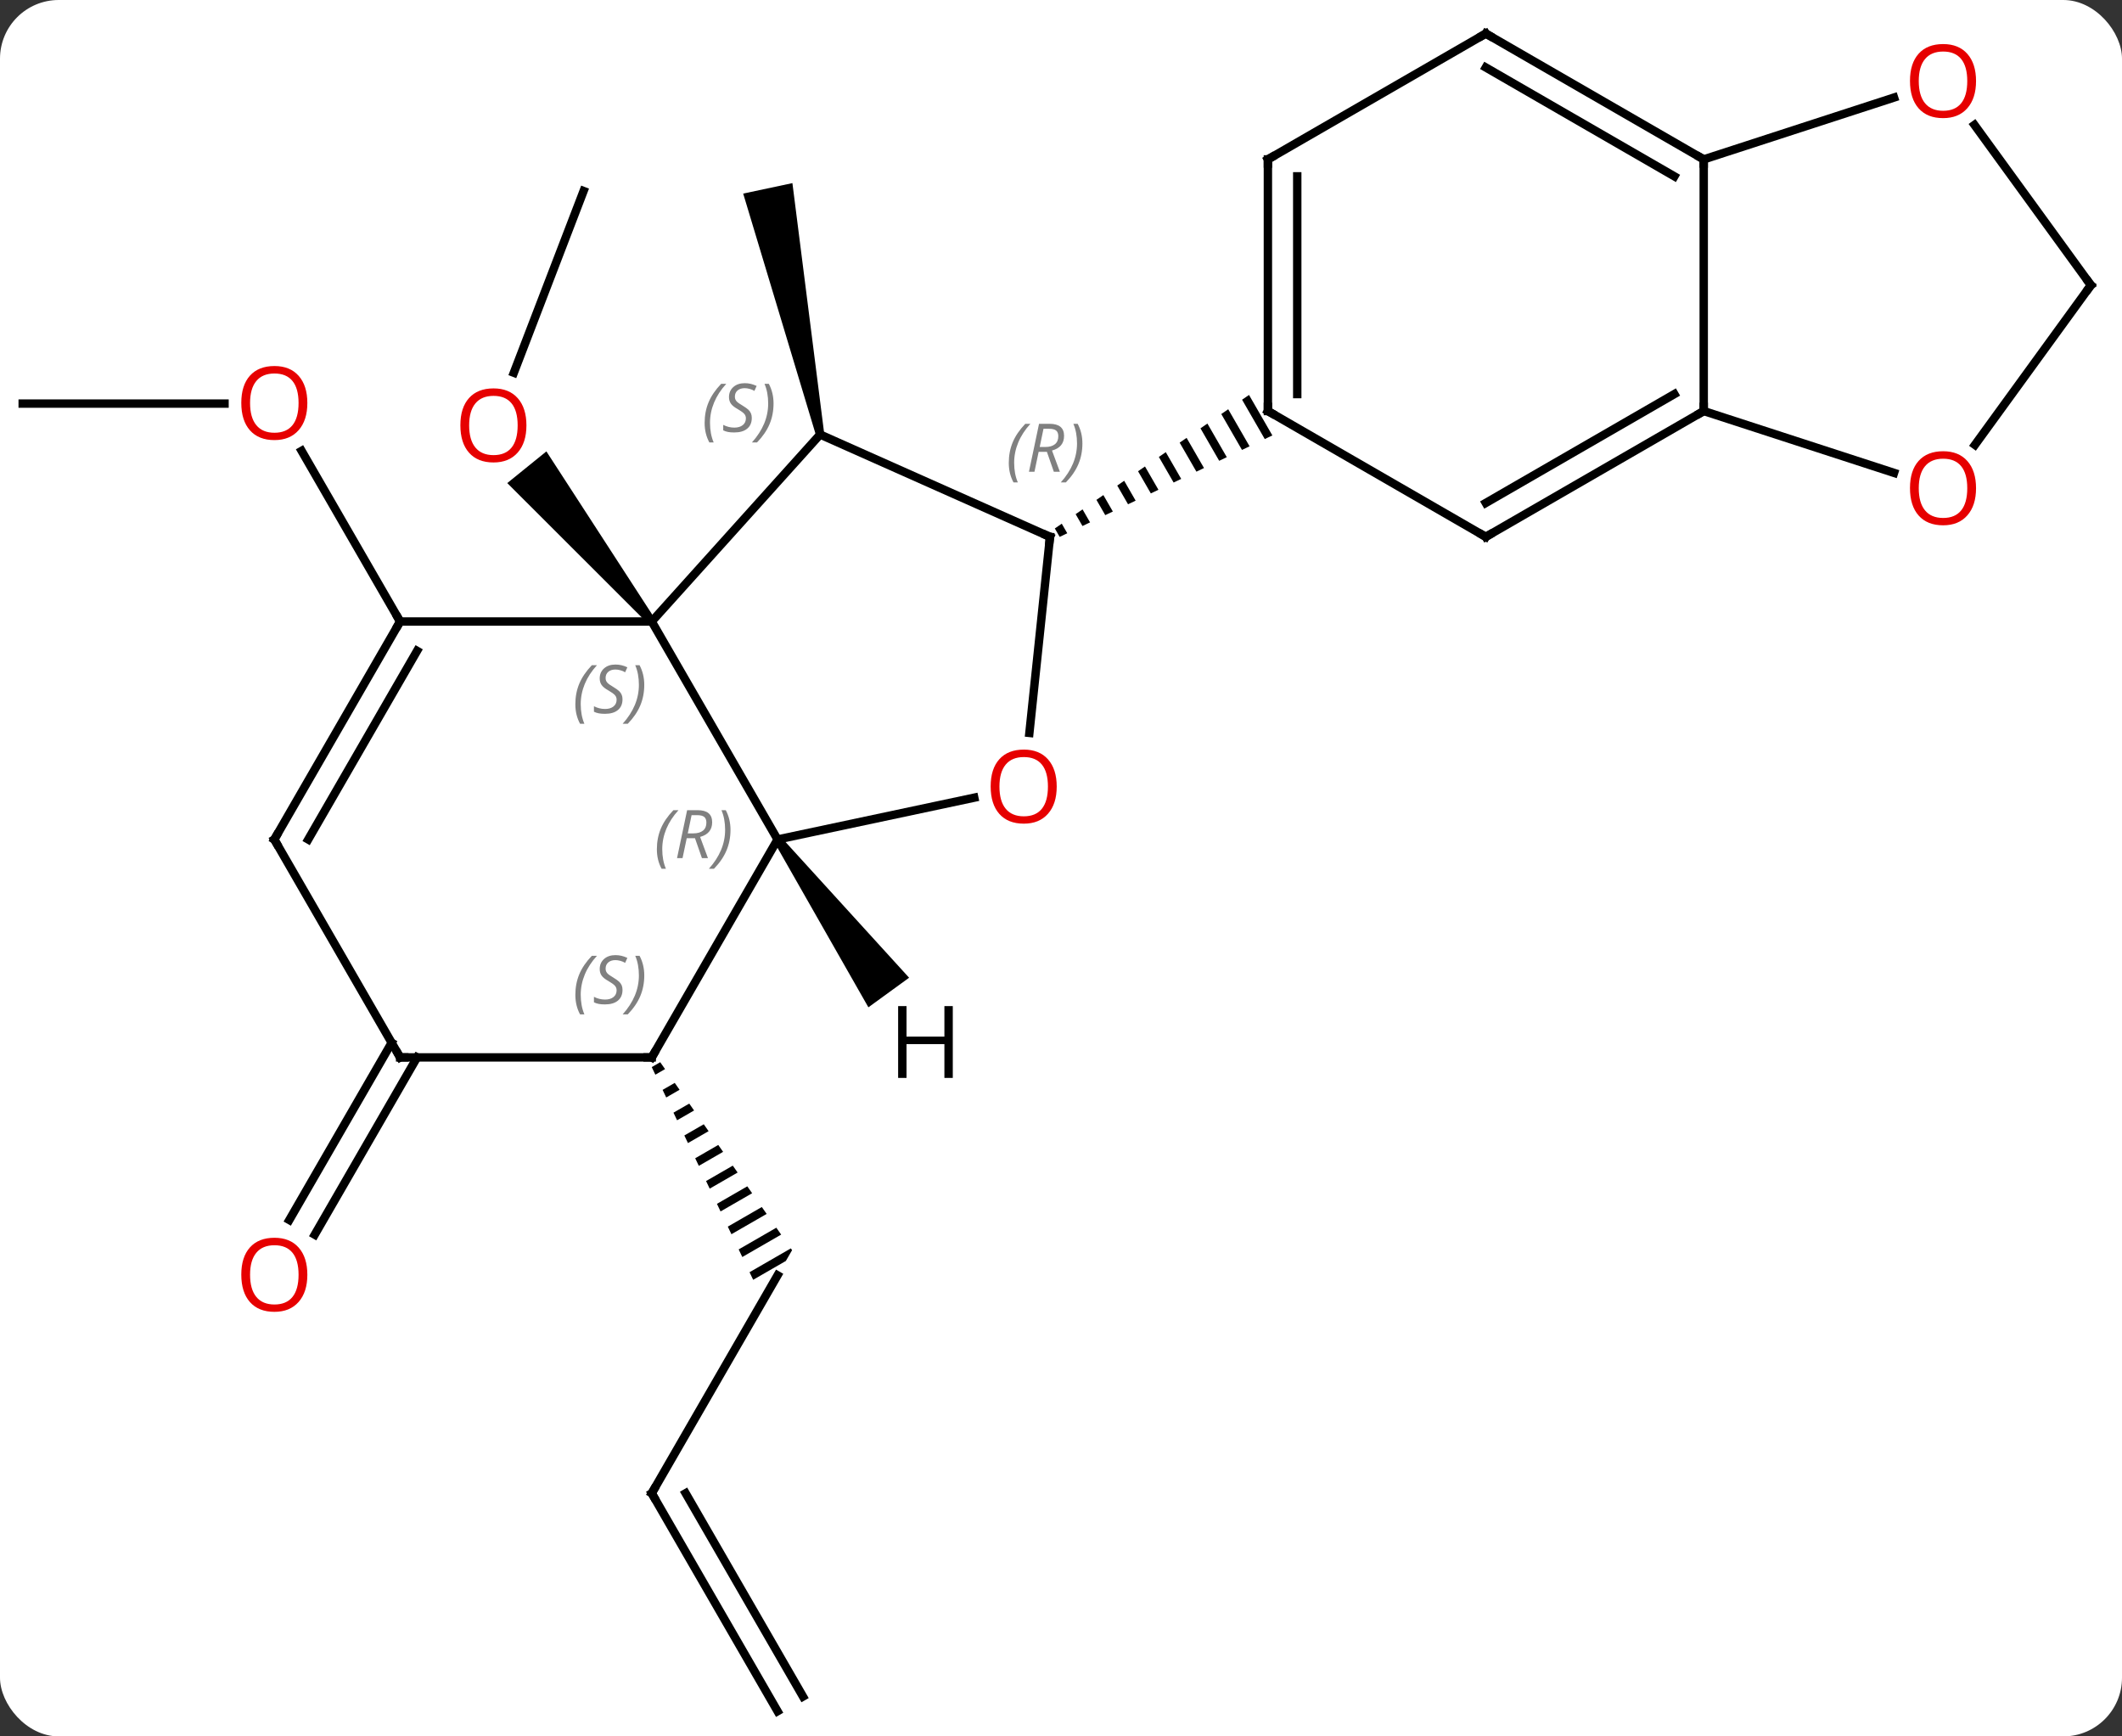 <svg width="253" viewBox="0 0 253 207" style="fill-opacity:1; color-rendering:auto; color-interpolation:auto; text-rendering:auto; stroke:black; stroke-linecap:square; stroke-miterlimit:10; shape-rendering:auto; stroke-opacity:1; fill:black; stroke-dasharray:none; font-weight:normal; stroke-width:1; font-family:'Open Sans'; font-style:normal; stroke-linejoin:miter; font-size:12; stroke-dashoffset:0; image-rendering:auto;" height="207" class="cas-substance-image" xmlns:xlink="http://www.w3.org/1999/xlink" xmlns="http://www.w3.org/2000/svg"><rect x="0" y="0" width="253" height="207" fill="#333333" stroke="none"/><svg class="cas-substance-single-component"><rect y="0" x="0" width="253" stroke="none" ry="7" rx="7" height="207" fill="white" class="cas-substance-group"/><svg y="0" x="0" width="253" viewBox="0 0 253 207" style="fill:black;" height="207" class="cas-substance-single-component-image"><svg><g><g transform="translate(126,104)" style="text-rendering:geometricPrecision; color-rendering:optimizeQuality; color-interpolation:linearRGB; stroke-linecap:butt; image-rendering:optimizeQuality;"><line y2="-81.228" y1="-59.564" x2="-56.421" x1="-64.738" style="fill:none;"/><path style="stroke:none;" d="M-47.905 -30.222 L-48.683 -29.592 L-65.519 -46.411 L-60.856 -50.187 Z"/><line y2="-55.887" y1="-55.887" x2="-123.294" x1="-99.231" style="fill:none;"/><line y2="-29.907" y1="-50.251" x2="-78.294" x1="-90.04" style="fill:none;"/><path style="stroke:none;" d="M-27.732 -52.304 L-28.71 -52.096 L-37.392 -80.922 L-31.523 -82.17 Z"/><line y2="74.016" y1="48.036" x2="-48.294" x1="-33.294" style="fill:none;"/><path style="stroke:none;" d="M-47.284 22.628 L-48.295 23.211 L-47.864 24.117 L-47.864 24.117 L-46.707 23.45 L-47.284 22.628 ZM-45.554 25.094 L-47 25.928 L-47 25.928 L-46.568 26.834 L-46.568 26.834 L-44.977 25.916 L-44.977 25.916 L-45.554 25.094 ZM-43.823 27.561 L-45.704 28.645 L-45.704 28.645 L-45.272 29.551 L-45.272 29.551 L-43.247 28.383 L-43.823 27.561 ZM-42.093 30.027 L-44.408 31.362 L-43.976 32.268 L-43.976 32.268 L-41.516 30.849 L-41.516 30.849 L-42.093 30.027 ZM-40.363 32.493 L-43.113 34.079 L-43.113 34.079 L-42.681 34.985 L-42.681 34.985 L-39.786 33.315 L-40.363 32.493 ZM-38.632 34.959 L-41.817 36.796 L-41.817 36.796 L-41.385 37.702 L-41.385 37.702 L-38.055 35.781 L-38.632 34.959 ZM-36.902 37.425 L-40.521 39.513 L-40.089 40.419 L-40.089 40.419 L-36.325 38.248 L-36.325 38.248 L-36.902 37.425 ZM-35.171 39.892 L-39.226 42.23 L-39.226 42.23 L-38.794 43.135 L-34.594 40.714 L-34.594 40.714 L-35.171 39.892 ZM-33.441 42.358 L-37.93 44.947 L-37.498 45.852 L-37.498 45.852 L-32.864 43.18 L-32.864 43.18 L-33.441 42.358 ZM-31.71 44.824 L-36.634 47.664 L-36.202 48.569 L-36.202 48.569 L-32.304 46.321 L-32.304 46.321 L-31.562 45.036 L-31.562 45.036 L-31.562 45.036 L-31.562 45.036 L-31.71 44.824 Z"/><line y2="99.999" y1="74.016" x2="-33.294" x1="-48.294" style="fill:none;"/><line y2="98.249" y1="74.016" x2="-30.263" x1="-44.252" style="fill:none;"/><line y2="22.056" y1="43.189" x2="-76.273" x1="-88.475" style="fill:none;"/><line y2="20.306" y1="41.439" x2="-79.304" x1="-91.506" style="fill:none;"/><line y2="-3.924" y1="-29.907" x2="-33.294" x1="-48.294" style="fill:none;"/><line y2="-29.907" y1="-29.907" x2="-78.294" x1="-48.294" style="fill:none;"/><line y2="-52.2" y1="-29.907" x2="-28.221" x1="-48.294" style="fill:none;"/><line y2="22.056" y1="-3.924" x2="-48.294" x1="-33.294" style="fill:none;"/><line y2="-8.908" y1="-3.924" x2="-9.842" x1="-33.294" style="fill:none;"/><line y2="-3.924" y1="-29.907" x2="-93.294" x1="-78.294" style="fill:none;"/><line y2="-3.924" y1="-26.407" x2="-89.253" x1="-76.273" style="fill:none;"/><line y2="-39.999" y1="-52.2" x2="-0.813" x1="-28.221" style="fill:none;"/><line y2="22.056" y1="22.056" x2="-78.294" x1="-48.294" style="fill:none;"/><line y2="-39.999" y1="-16.627" x2="-0.813" x1="-3.269" style="fill:none;"/><line y2="22.056" y1="-3.924" x2="-78.294" x1="-93.294" style="fill:none;"/><path style="stroke:none;" d="M22.917 -56.917 L22.09 -56.348 L24.795 -51.659 L24.795 -51.659 L25.7 -52.091 L25.7 -52.091 L22.917 -56.917 ZM20.437 -55.211 L19.61 -54.643 L19.61 -54.643 L22.078 -50.363 L22.078 -50.363 L22.983 -50.795 L22.983 -50.795 L20.437 -55.211 ZM17.956 -53.506 L17.129 -52.938 L17.129 -52.938 L19.361 -49.067 L19.361 -49.067 L20.266 -49.499 L20.266 -49.499 L17.956 -53.506 ZM15.475 -51.801 L14.648 -51.232 L14.648 -51.232 L16.644 -47.772 L17.549 -48.204 L15.475 -51.801 ZM12.994 -50.095 L12.168 -49.527 L12.168 -49.527 L13.927 -46.476 L13.927 -46.476 L14.832 -46.908 L14.832 -46.908 L12.994 -50.095 ZM10.514 -48.39 L9.687 -47.822 L9.687 -47.822 L11.21 -45.18 L11.21 -45.18 L12.116 -45.612 L12.116 -45.612 L10.514 -48.39 ZM8.033 -46.685 L7.206 -46.116 L7.206 -46.116 L8.493 -43.885 L8.493 -43.885 L9.399 -44.317 L9.399 -44.317 L8.033 -46.685 ZM5.552 -44.98 L4.725 -44.411 L4.725 -44.411 L5.776 -42.589 L5.776 -42.589 L6.682 -43.021 L6.682 -43.021 L5.552 -44.98 ZM3.071 -43.274 L2.245 -42.706 L2.245 -42.706 L3.059 -41.293 L3.059 -41.293 L3.965 -41.725 L3.965 -41.725 L3.071 -43.274 ZM0.591 -41.569 L-0.236 -41 L-0.236 -41 L0.342 -39.998 L0.342 -39.998 L1.248 -40.429 L1.248 -40.429 L0.591 -41.569 Z"/><line y2="-39.999" y1="-54.999" x2="51.147" x1="25.167" style="fill:none;"/><line y2="-84.999" y1="-54.999" x2="25.167" x1="25.167" style="fill:none;"/><line y2="-82.978" y1="-57.02" x2="28.667" x1="28.667" style="fill:none;"/><line y2="-54.999" y1="-39.999" x2="77.13" x1="51.147" style="fill:none;"/><line y2="-57.02" y1="-44.041" x2="73.63" x1="51.147" style="fill:none;"/><line y2="-99.999" y1="-84.999" x2="51.147" x1="25.167" style="fill:none;"/><line y2="-84.999" y1="-54.999" x2="77.13" x1="77.13" style="fill:none;"/><line y2="-47.626" y1="-54.999" x2="99.82" x1="77.13" style="fill:none;"/><line y2="-84.999" y1="-99.999" x2="77.13" x1="51.147" style="fill:none;"/><line y2="-82.978" y1="-95.958" x2="73.63" x1="51.147" style="fill:none;"/><line y2="-92.372" y1="-84.999" x2="99.82" x1="77.13" style="fill:none;"/><line y2="-69.999" y1="-50.966" x2="123.294" x1="109.465" style="fill:none;"/><line y2="-69.999" y1="-89.11" x2="123.294" x1="109.409" style="fill:none;"/><path style="stroke:none;" d="M-33.699 -3.63 L-32.889 -4.218 L-17.61 12.558 L-22.464 16.085 Z"/></g><g transform="translate(126,104)" style="fill:rgb(230,0,0); text-rendering:geometricPrecision; color-rendering:optimizeQuality; image-rendering:optimizeQuality; font-family:'Open Sans'; stroke:rgb(230,0,0); color-interpolation:linearRGB;"><path style="stroke:none;" d="M-63.236 -53.29 Q-63.236 -51.228 -64.275 -50.048 Q-65.314 -48.868 -67.157 -48.868 Q-69.048 -48.868 -70.079 -50.032 Q-71.111 -51.197 -71.111 -53.306 Q-71.111 -55.4 -70.079 -56.548 Q-69.048 -57.697 -67.157 -57.697 Q-65.298 -57.697 -64.267 -56.525 Q-63.236 -55.353 -63.236 -53.29 ZM-70.064 -53.29 Q-70.064 -51.556 -69.321 -50.65 Q-68.579 -49.743 -67.157 -49.743 Q-65.736 -49.743 -65.009 -50.642 Q-64.282 -51.54 -64.282 -53.29 Q-64.282 -55.025 -65.009 -55.915 Q-65.736 -56.806 -67.157 -56.806 Q-68.579 -56.806 -69.321 -55.907 Q-70.064 -55.009 -70.064 -53.29 Z"/><path style="stroke:none;" d="M-89.356 -55.957 Q-89.356 -53.895 -90.396 -52.715 Q-91.435 -51.535 -93.278 -51.535 Q-95.169 -51.535 -96.2 -52.7 Q-97.231 -53.864 -97.231 -55.973 Q-97.231 -58.067 -96.2 -59.215 Q-95.169 -60.364 -93.278 -60.364 Q-91.419 -60.364 -90.388 -59.192 Q-89.356 -58.02 -89.356 -55.957 ZM-96.185 -55.957 Q-96.185 -54.223 -95.442 -53.317 Q-94.7 -52.41 -93.278 -52.41 Q-91.856 -52.41 -91.13 -53.309 Q-90.403 -54.207 -90.403 -55.957 Q-90.403 -57.692 -91.13 -58.582 Q-91.856 -59.473 -93.278 -59.473 Q-94.7 -59.473 -95.442 -58.575 Q-96.185 -57.676 -96.185 -55.957 Z"/></g><g transform="translate(126,104)" style="stroke-linecap:butt; text-rendering:geometricPrecision; color-rendering:optimizeQuality; image-rendering:optimizeQuality; font-family:'Open Sans'; color-interpolation:linearRGB; stroke-miterlimit:5;"><path style="fill:none;" d="M-48.044 73.583 L-48.294 74.016 L-48.044 74.449"/><path style="fill:rgb(230,0,0); stroke:none;" d="M-89.356 47.966 Q-89.356 50.028 -90.396 51.208 Q-91.435 52.388 -93.278 52.388 Q-95.169 52.388 -96.2 51.224 Q-97.231 50.059 -97.231 47.95 Q-97.231 45.856 -96.2 44.708 Q-95.169 43.559 -93.278 43.559 Q-91.419 43.559 -90.388 44.731 Q-89.356 45.903 -89.356 47.966 ZM-96.185 47.966 Q-96.185 49.7 -95.442 50.606 Q-94.7 51.513 -93.278 51.513 Q-91.856 51.513 -91.13 50.614 Q-90.403 49.716 -90.403 47.966 Q-90.403 46.231 -91.13 45.341 Q-91.856 44.45 -93.278 44.45 Q-94.7 44.45 -95.442 45.349 Q-96.185 46.247 -96.185 47.966 Z"/></g><g transform="translate(126,104)" style="stroke-linecap:butt; font-size:8.4px; fill:gray; text-rendering:geometricPrecision; image-rendering:optimizeQuality; color-rendering:optimizeQuality; font-family:'Open Sans'; font-style:italic; stroke:gray; color-interpolation:linearRGB; stroke-miterlimit:5;"><path style="stroke:none;" d="M-57.403 -20.044 Q-57.403 -21.372 -56.934 -22.497 Q-56.465 -23.622 -55.434 -24.7 L-54.825 -24.7 Q-55.793 -23.637 -56.278 -22.466 Q-56.762 -21.294 -56.762 -20.059 Q-56.762 -18.731 -56.325 -17.716 L-56.84 -17.716 Q-57.403 -18.747 -57.403 -20.044 ZM-51.78 -20.637 Q-51.78 -19.809 -52.327 -19.356 Q-52.874 -18.903 -53.874 -18.903 Q-54.28 -18.903 -54.593 -18.958 Q-54.905 -19.012 -55.186 -19.153 L-55.186 -19.809 Q-54.561 -19.481 -53.858 -19.481 Q-53.233 -19.481 -52.858 -19.778 Q-52.483 -20.075 -52.483 -20.591 Q-52.483 -20.903 -52.686 -21.13 Q-52.889 -21.356 -53.452 -21.684 Q-54.046 -22.012 -54.272 -22.341 Q-54.499 -22.669 -54.499 -23.122 Q-54.499 -23.856 -53.983 -24.317 Q-53.468 -24.778 -52.624 -24.778 Q-52.249 -24.778 -51.913 -24.7 Q-51.577 -24.622 -51.202 -24.45 L-51.468 -23.856 Q-51.718 -24.012 -52.038 -24.098 Q-52.358 -24.184 -52.624 -24.184 Q-53.155 -24.184 -53.475 -23.911 Q-53.796 -23.637 -53.796 -23.169 Q-53.796 -22.966 -53.725 -22.817 Q-53.655 -22.669 -53.514 -22.536 Q-53.374 -22.403 -52.952 -22.153 Q-52.389 -21.809 -52.186 -21.614 Q-51.983 -21.419 -51.882 -21.184 Q-51.78 -20.95 -51.78 -20.637 ZM-49.186 -22.356 Q-49.186 -21.028 -49.662 -19.895 Q-50.139 -18.762 -51.154 -17.716 L-51.764 -17.716 Q-49.826 -19.872 -49.826 -22.356 Q-49.826 -23.684 -50.264 -24.7 L-49.748 -24.7 Q-49.186 -23.637 -49.186 -22.356 Z"/><path style="stroke:none;" d="M-47.683 -2.76 Q-47.683 -4.088 -47.214 -5.213 Q-46.745 -6.338 -45.714 -7.416 L-45.105 -7.416 Q-46.073 -6.354 -46.558 -5.182 Q-47.042 -4.01 -47.042 -2.776 Q-47.042 -1.448 -46.605 -0.432 L-47.12 -0.432 Q-47.683 -1.463 -47.683 -2.76 ZM-44.123 -4.073 L-44.623 -1.698 L-45.279 -1.698 L-44.076 -7.416 L-42.826 -7.416 Q-41.091 -7.416 -41.091 -5.979 Q-41.091 -4.62 -42.529 -4.229 L-41.591 -1.698 L-42.31 -1.698 L-43.138 -4.073 L-44.123 -4.073 ZM-43.544 -6.823 Q-43.935 -4.901 -43.998 -4.651 L-43.341 -4.651 Q-42.591 -4.651 -42.185 -4.979 Q-41.779 -5.307 -41.779 -5.932 Q-41.779 -6.401 -42.037 -6.612 Q-42.294 -6.823 -42.888 -6.823 L-43.544 -6.823 ZM-38.905 -5.073 Q-38.905 -3.745 -39.382 -2.612 Q-39.858 -1.479 -40.874 -0.432 L-41.483 -0.432 Q-39.546 -2.588 -39.546 -5.073 Q-39.546 -6.401 -39.983 -7.416 L-39.468 -7.416 Q-38.905 -6.354 -38.905 -5.073 Z"/><path style="fill:none; stroke:black;" d="M-78.544 -29.474 L-78.294 -29.907 L-78.544 -30.34"/><path style="stroke:none;" d="M-41.989 -53.585 Q-41.989 -54.913 -41.52 -56.038 Q-41.051 -57.163 -40.02 -58.242 L-39.411 -58.242 Q-40.379 -57.179 -40.864 -56.007 Q-41.348 -54.835 -41.348 -53.601 Q-41.348 -52.273 -40.911 -51.257 L-41.426 -51.257 Q-41.989 -52.288 -41.989 -53.585 ZM-36.366 -54.179 Q-36.366 -53.351 -36.913 -52.898 Q-37.46 -52.445 -38.46 -52.445 Q-38.866 -52.445 -39.179 -52.499 Q-39.491 -52.554 -39.772 -52.695 L-39.772 -53.351 Q-39.147 -53.023 -38.444 -53.023 Q-37.819 -53.023 -37.444 -53.32 Q-37.069 -53.617 -37.069 -54.132 Q-37.069 -54.445 -37.272 -54.671 Q-37.476 -54.898 -38.038 -55.226 Q-38.632 -55.554 -38.858 -55.882 Q-39.085 -56.21 -39.085 -56.663 Q-39.085 -57.398 -38.569 -57.859 Q-38.054 -58.32 -37.21 -58.32 Q-36.835 -58.32 -36.499 -58.242 Q-36.163 -58.163 -35.788 -57.992 L-36.054 -57.398 Q-36.304 -57.554 -36.624 -57.64 Q-36.944 -57.726 -37.21 -57.726 Q-37.741 -57.726 -38.062 -57.452 Q-38.382 -57.179 -38.382 -56.71 Q-38.382 -56.507 -38.312 -56.359 Q-38.241 -56.21 -38.101 -56.077 Q-37.96 -55.945 -37.538 -55.695 Q-36.976 -55.351 -36.772 -55.156 Q-36.569 -54.96 -36.468 -54.726 Q-36.366 -54.492 -36.366 -54.179 ZM-33.772 -55.898 Q-33.772 -54.57 -34.248 -53.437 Q-34.725 -52.304 -35.74 -51.257 L-36.35 -51.257 Q-34.412 -53.413 -34.412 -55.898 Q-34.412 -57.226 -34.85 -58.242 L-34.334 -58.242 Q-33.772 -57.179 -33.772 -55.898 Z"/><path style="fill:none; stroke:black;" d="M-48.044 21.623 L-48.294 22.056 L-48.794 22.056"/><path style="stroke:none;" d="M-57.402 14.599 Q-57.402 13.271 -56.934 12.146 Q-56.465 11.021 -55.434 9.943 L-54.824 9.943 Q-55.793 11.005 -56.277 12.177 Q-56.762 13.349 -56.762 14.583 Q-56.762 15.911 -56.324 16.927 L-56.84 16.927 Q-57.402 15.896 -57.402 14.599 ZM-51.78 14.005 Q-51.78 14.833 -52.327 15.286 Q-52.873 15.739 -53.873 15.739 Q-54.28 15.739 -54.592 15.685 Q-54.905 15.63 -55.186 15.489 L-55.186 14.833 Q-54.561 15.161 -53.858 15.161 Q-53.233 15.161 -52.858 14.864 Q-52.483 14.568 -52.483 14.052 Q-52.483 13.739 -52.686 13.513 Q-52.889 13.286 -53.452 12.958 Q-54.045 12.63 -54.272 12.302 Q-54.498 11.974 -54.498 11.521 Q-54.498 10.786 -53.983 10.325 Q-53.467 9.864 -52.623 9.864 Q-52.248 9.864 -51.913 9.943 Q-51.577 10.021 -51.202 10.193 L-51.467 10.786 Q-51.717 10.63 -52.038 10.544 Q-52.358 10.458 -52.623 10.458 Q-53.155 10.458 -53.475 10.732 Q-53.795 11.005 -53.795 11.474 Q-53.795 11.677 -53.725 11.825 Q-53.655 11.974 -53.514 12.107 Q-53.373 12.239 -52.952 12.489 Q-52.389 12.833 -52.186 13.028 Q-51.983 13.224 -51.881 13.458 Q-51.78 13.693 -51.78 14.005 ZM-49.185 12.286 Q-49.185 13.614 -49.662 14.747 Q-50.138 15.88 -51.154 16.927 L-51.763 16.927 Q-49.826 14.771 -49.826 12.286 Q-49.826 10.958 -50.263 9.943 L-49.748 9.943 Q-49.185 11.005 -49.185 12.286 Z"/></g><g transform="translate(126,104)" style="stroke-linecap:butt; fill:rgb(230,0,0); text-rendering:geometricPrecision; color-rendering:optimizeQuality; image-rendering:optimizeQuality; font-family:'Open Sans'; stroke:rgb(230,0,0); color-interpolation:linearRGB; stroke-miterlimit:5;"><path style="stroke:none;" d="M-0.011 -10.231 Q-0.011 -8.169 -1.05 -6.989 Q-2.089 -5.809 -3.932 -5.809 Q-5.823 -5.809 -6.854 -6.973 Q-7.886 -8.138 -7.886 -10.247 Q-7.886 -12.341 -6.854 -13.489 Q-5.823 -14.638 -3.932 -14.638 Q-2.073 -14.638 -1.042 -13.466 Q-0.011 -12.294 -0.011 -10.231 ZM-6.839 -10.231 Q-6.839 -8.497 -6.096 -7.591 Q-5.354 -6.684 -3.932 -6.684 Q-2.51 -6.684 -1.784 -7.583 Q-1.057 -8.481 -1.057 -10.231 Q-1.057 -11.966 -1.784 -12.856 Q-2.51 -13.747 -3.932 -13.747 Q-5.354 -13.747 -6.096 -12.848 Q-6.839 -11.95 -6.839 -10.231 Z"/><path style="fill:none; stroke:black;" d="M-93.044 -4.357 L-93.294 -3.924 L-93.044 -3.491"/><path style="fill:none; stroke:black;" d="M-1.27 -40.202 L-0.813 -39.999 L-0.865 -39.502"/></g><g transform="translate(126,104)" style="stroke-linecap:butt; font-size:8.4px; fill:gray; text-rendering:geometricPrecision; image-rendering:optimizeQuality; color-rendering:optimizeQuality; font-family:'Open Sans'; font-style:italic; stroke:gray; color-interpolation:linearRGB; stroke-miterlimit:5;"><path style="stroke:none;" d="M-5.725 -48.821 Q-5.725 -50.149 -5.257 -51.274 Q-4.788 -52.399 -3.757 -53.477 L-3.147 -53.477 Q-4.116 -52.415 -4.6 -51.243 Q-5.085 -50.071 -5.085 -48.837 Q-5.085 -47.509 -4.647 -46.493 L-5.163 -46.493 Q-5.725 -47.524 -5.725 -48.821 ZM-2.165 -50.134 L-2.665 -47.759 L-3.321 -47.759 L-2.118 -53.477 L-0.868 -53.477 Q0.866 -53.477 0.866 -52.04 Q0.866 -50.681 -0.572 -50.29 L0.366 -47.759 L-0.353 -47.759 L-1.181 -50.134 L-2.165 -50.134 ZM-1.587 -52.884 Q-1.978 -50.962 -2.04 -50.712 L-1.384 -50.712 Q-0.634 -50.712 -0.228 -51.04 Q0.178 -51.368 0.178 -51.993 Q0.178 -52.462 -0.079 -52.673 Q-0.337 -52.884 -0.931 -52.884 L-1.587 -52.884 ZM3.052 -51.134 Q3.052 -49.806 2.575 -48.673 Q2.099 -47.54 1.083 -46.493 L0.474 -46.493 Q2.411 -48.649 2.411 -51.134 Q2.411 -52.462 1.974 -53.477 L2.489 -53.477 Q3.052 -52.415 3.052 -51.134 Z"/><path style="fill:none; stroke:black;" d="M-77.794 22.056 L-78.294 22.056 L-78.544 21.623"/><path style="fill:none; stroke:black;" d="M25.6 -54.749 L25.167 -54.999 L25.167 -55.499"/><path style="fill:none; stroke:black;" d="M50.714 -40.249 L51.147 -39.999 L51.58 -40.249"/><path style="fill:none; stroke:black;" d="M25.167 -84.499 L25.167 -84.999 L25.6 -85.249"/><path style="fill:none; stroke:black;" d="M76.697 -54.749 L77.13 -54.999 L77.13 -55.499"/><path style="fill:none; stroke:black;" d="M50.714 -99.749 L51.147 -99.999 L51.58 -99.749"/><path style="fill:none; stroke:black;" d="M76.697 -85.249 L77.13 -84.999 L77.13 -84.499"/></g><g transform="translate(126,104)" style="stroke-linecap:butt; fill:rgb(230,0,0); text-rendering:geometricPrecision; color-rendering:optimizeQuality; image-rendering:optimizeQuality; font-family:'Open Sans'; stroke:rgb(230,0,0); color-interpolation:linearRGB; stroke-miterlimit:5;"><path style="stroke:none;" d="M109.597 -45.799 Q109.597 -43.737 108.558 -42.557 Q107.519 -41.377 105.676 -41.377 Q103.785 -41.377 102.754 -42.541 Q101.722 -43.706 101.722 -45.815 Q101.722 -47.909 102.754 -49.057 Q103.785 -50.206 105.676 -50.206 Q107.535 -50.206 108.566 -49.034 Q109.597 -47.862 109.597 -45.799 ZM102.769 -45.799 Q102.769 -44.065 103.512 -43.159 Q104.254 -42.252 105.676 -42.252 Q107.097 -42.252 107.824 -43.151 Q108.551 -44.049 108.551 -45.799 Q108.551 -47.534 107.824 -48.424 Q107.097 -49.315 105.676 -49.315 Q104.254 -49.315 103.512 -48.416 Q102.769 -47.518 102.769 -45.799 Z"/><path style="stroke:none;" d="M109.597 -94.339 Q109.597 -92.277 108.558 -91.097 Q107.519 -89.917 105.676 -89.917 Q103.785 -89.917 102.754 -91.082 Q101.722 -92.246 101.722 -94.355 Q101.722 -96.449 102.754 -97.597 Q103.785 -98.746 105.676 -98.746 Q107.535 -98.746 108.566 -97.574 Q109.597 -96.402 109.597 -94.339 ZM102.769 -94.339 Q102.769 -92.605 103.512 -91.699 Q104.254 -90.792 105.676 -90.792 Q107.097 -90.792 107.824 -91.691 Q108.551 -92.589 108.551 -94.339 Q108.551 -96.074 107.824 -96.964 Q107.097 -97.855 105.676 -97.855 Q104.254 -97.855 103.512 -96.957 Q102.769 -96.058 102.769 -94.339 Z"/><path style="fill:none; stroke:black;" d="M123 -69.594 L123.294 -69.999 L123 -70.403"/><path style="fill:black; stroke:none;" d="M-12.402 24.502 L-13.402 24.502 L-13.402 20.471 L-17.918 20.471 L-17.918 24.502 L-18.918 24.502 L-18.918 15.94 L-17.918 15.94 L-17.918 19.58 L-13.402 19.58 L-13.402 15.94 L-12.402 15.94 L-12.402 24.502 Z"/></g></g></svg></svg></svg></svg>